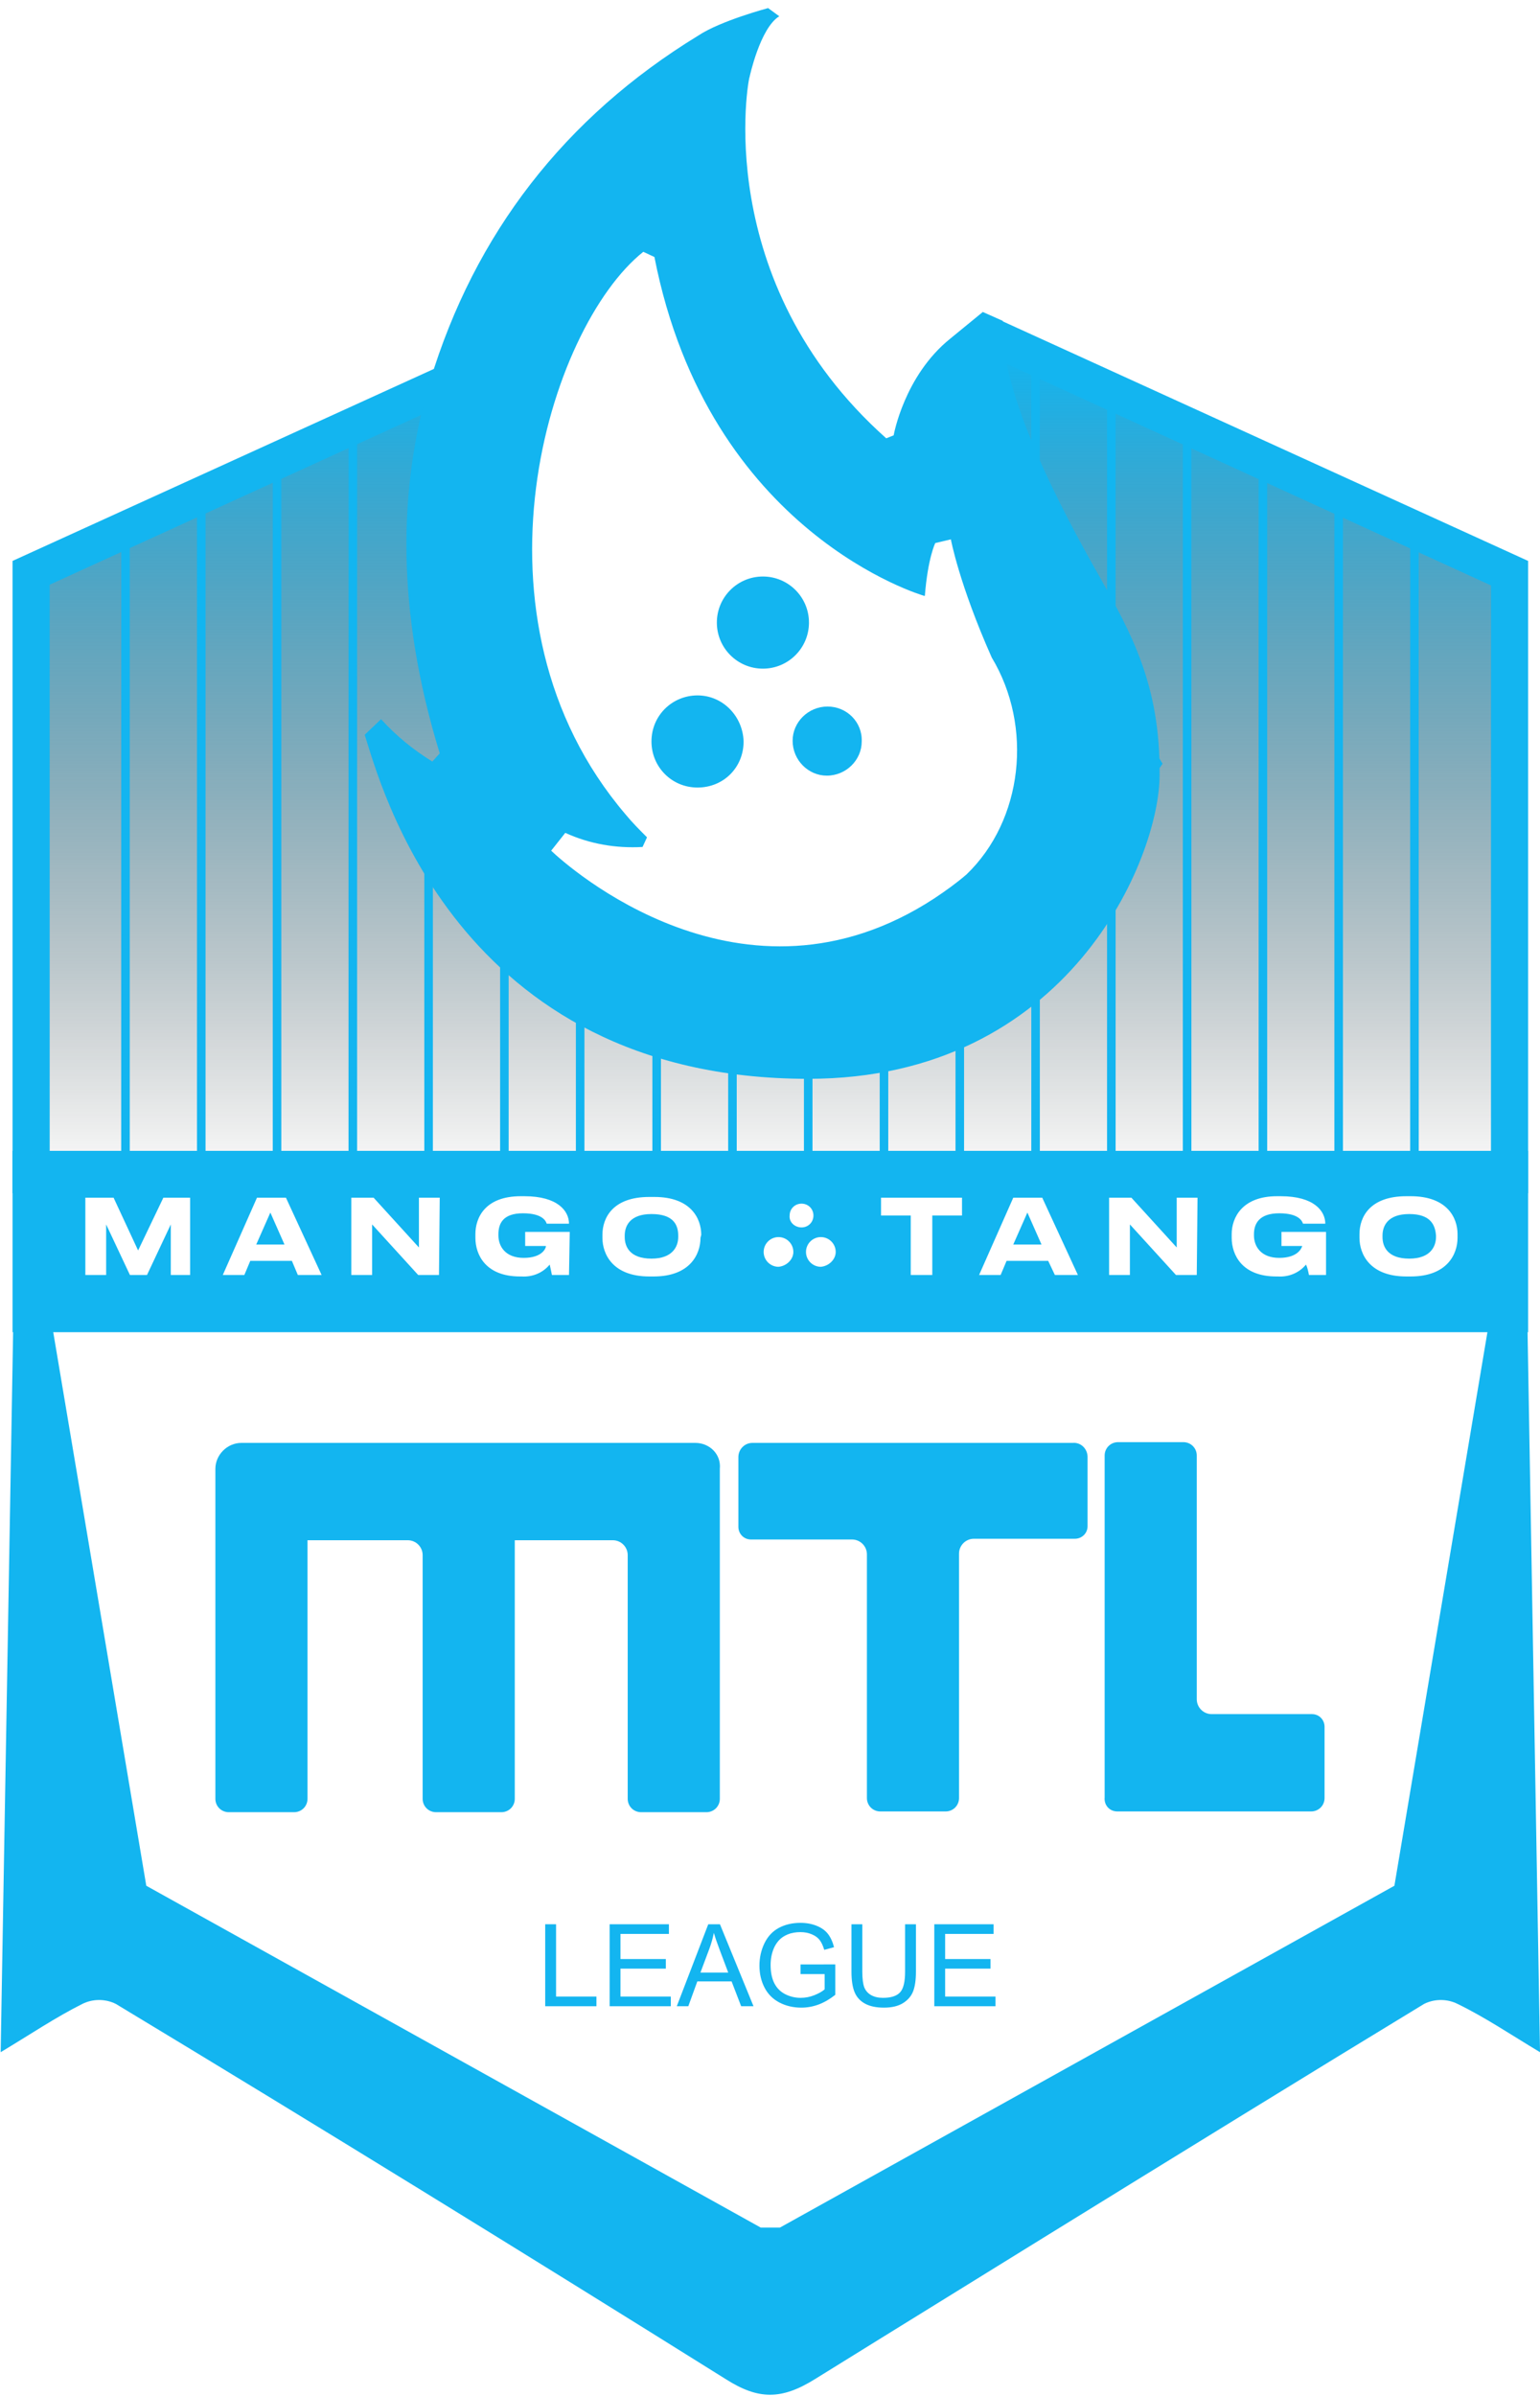 <svg width="90" height="140" viewBox="0 0 90 140" fill="none" xmlns="http://www.w3.org/2000/svg">
<path d="M1.819 69.507V34.295L27.653 22.485V48.145L32.385 57.828L57.133 59.13L66.599 45.41L55.223 27.044L52.835 30.344L52.271 29.302L58.175 20.575L88.177 34.295V69.507H1.819Z" fill="url(#paint0_linear)"/>
<path d="M47.625 139.019C45.671 140.234 44.325 140.234 42.415 139.019C30.605 131.638 18.709 124.3 6.769 117.093C6.161 116.789 5.423 116.789 4.815 117.093C3.252 117.874 1.776 118.873 0.039 119.915L0.821 74.674L2.557 74.543L8.549 110.189L44.455 130.161H45.584L81.491 110.189L87.482 74.543L89.219 74.674L90.001 119.915C88.264 118.873 86.788 117.874 85.181 117.093C84.573 116.789 83.835 116.789 83.227 117.093C71.287 124.343 47.625 139.019 47.625 139.019Z" fill="#13B5F0"/>
<path d="M58.566 21.14L87.135 34.208V67.597H2.904V34.165L26.567 23.354V47.538L26.784 47.972L31.126 56.872L31.69 58.045L32.949 58.131L56.482 59.347L57.697 59.434L58.392 58.435L67.119 45.801L67.944 44.629L67.206 43.413L57.046 27.001L55.874 25.134L58.566 21.14ZM57.784 18.404L51.011 28.477L52.748 31.603L55.179 28.217L65.339 44.629L56.612 57.263L33.08 56.047L28.738 47.103V21.053L30.561 19.186L0.733 32.776V69.724H89.305V32.776L57.784 18.404Z" fill="#13B5F0"/>
<path d="M40.635 84.312H14.107C13.282 84.312 12.587 85.007 12.587 85.832V105.109C12.587 105.544 12.934 105.891 13.368 105.891H17.189C17.623 105.891 17.971 105.544 17.971 105.109V90H23.832C24.31 90 24.7 90.391 24.7 90.868V105.109C24.7 105.544 25.048 105.891 25.482 105.891H29.303C29.737 105.891 30.084 105.544 30.084 105.109V90H35.815C36.293 90 36.684 90.391 36.684 90.868V105.109C36.684 105.544 37.031 105.891 37.465 105.891H41.286C41.72 105.891 42.068 105.544 42.068 105.109V85.832C42.154 84.964 41.46 84.312 40.635 84.312Z" fill="#13B5F0"/>
<path d="M62.69 84.312H43.977C43.5 84.312 43.152 84.703 43.152 85.137V89.219C43.152 89.609 43.456 89.957 43.89 89.957H49.795C50.273 89.957 50.664 90.347 50.664 90.825V105.066C50.664 105.5 51.011 105.847 51.445 105.847H55.266C55.7 105.847 56.047 105.5 56.047 105.066V90.782C56.047 90.304 56.438 89.913 56.916 89.913H62.821C63.211 89.913 63.559 89.609 63.559 89.175V85.137C63.559 84.66 63.168 84.269 62.69 84.312Z" fill="#13B5F0"/>
<path d="M65.296 105.847H76.627C77.062 105.847 77.409 105.5 77.409 105.066V100.898C77.409 100.507 77.105 100.16 76.671 100.16H70.809C70.332 100.16 69.941 99.769 69.941 99.291V85.05C69.941 84.616 69.594 84.269 69.16 84.269H65.339C64.905 84.269 64.557 84.616 64.557 85.05V105.023C64.514 105.5 64.861 105.847 65.296 105.847Z" fill="#13B5F0"/>
<path d="M31.863 117.229V112.439H32.497V116.664H34.857V117.229H31.863Z" fill="#13B5F0"/>
<path d="M35.628 117.229V112.439H39.092V113.004H36.262V114.471H38.912V115.033H36.262V116.664H39.203V117.229H35.628Z" fill="#13B5F0"/>
<path d="M39.553 117.229L41.392 112.439H42.075L44.036 117.229H43.314L42.755 115.778H40.752L40.226 117.229H39.553ZM40.935 115.262H42.559L42.059 113.935C41.907 113.532 41.793 113.201 41.719 112.942C41.658 113.249 41.572 113.554 41.461 113.857L40.935 115.262Z" fill="#13B5F0"/>
<path d="M46.784 115.35V114.788L48.814 114.785V116.563C48.502 116.811 48.181 116.998 47.85 117.125C47.519 117.249 47.179 117.311 46.83 117.311C46.36 117.311 45.931 117.211 45.546 117.01C45.163 116.808 44.873 116.516 44.677 116.135C44.481 115.753 44.383 115.328 44.383 114.857C44.383 114.391 44.48 113.956 44.673 113.553C44.87 113.148 45.151 112.847 45.517 112.651C45.883 112.455 46.304 112.357 46.781 112.357C47.128 112.357 47.44 112.414 47.719 112.527C48 112.638 48.22 112.794 48.379 112.994C48.538 113.195 48.659 113.456 48.742 113.779L48.17 113.935C48.098 113.691 48.009 113.5 47.902 113.36C47.795 113.221 47.643 113.11 47.444 113.027C47.246 112.942 47.026 112.899 46.784 112.899C46.495 112.899 46.244 112.944 46.033 113.033C45.822 113.121 45.651 113.236 45.52 113.38C45.391 113.524 45.291 113.682 45.219 113.854C45.097 114.15 45.036 114.471 45.036 114.818C45.036 115.245 45.109 115.602 45.255 115.89C45.403 116.177 45.618 116.391 45.899 116.53C46.18 116.67 46.478 116.739 46.794 116.739C47.069 116.739 47.337 116.687 47.598 116.582C47.86 116.476 48.058 116.362 48.193 116.243V115.35H46.784Z" fill="#13B5F0"/>
<path d="M52.895 112.439H53.529V115.207C53.529 115.688 53.475 116.07 53.366 116.354C53.257 116.637 53.06 116.868 52.775 117.046C52.491 117.223 52.119 117.311 51.657 117.311C51.208 117.311 50.841 117.234 50.556 117.079C50.27 116.924 50.066 116.701 49.944 116.409C49.822 116.115 49.761 115.714 49.761 115.207V112.439H50.395V115.203C50.395 115.619 50.434 115.927 50.51 116.125C50.588 116.321 50.721 116.472 50.908 116.579C51.098 116.686 51.329 116.739 51.601 116.739C52.068 116.739 52.4 116.634 52.598 116.422C52.796 116.211 52.895 115.805 52.895 115.203V112.439Z" fill="#13B5F0"/>
<path d="M54.601 117.229V112.439H58.065V113.004H55.235V114.471H57.885V115.033H55.235V116.664H58.176V117.229H54.601Z" fill="#13B5F0"/>
<path d="M38.073 70.94C36.814 70.94 36.51 71.634 36.51 72.199V72.286C36.51 72.85 36.814 73.545 38.073 73.545C39.332 73.545 39.636 72.807 39.636 72.286V72.199C39.636 71.591 39.375 70.94 38.073 70.94Z" fill="#13B5F0"/>
<path d="M14.975 72.72H16.625L15.8 70.853L14.975 72.72Z" fill="#13B5F0"/>
<path d="M59.217 72.72H60.867L60.042 70.853L59.217 72.72Z" fill="#13B5F0"/>
<path d="M0.733 67.249V77.843H89.305V67.249H0.733ZM11.197 74.5H9.981V71.547L8.592 74.5H7.593L6.204 71.547V74.5H4.988V69.984H6.638L8.071 73.067L9.547 69.984H11.11V74.5H11.197ZM17.406 74.5L17.058 73.675H14.627L14.28 74.5H13.021L15.018 69.984H16.711L18.795 74.5H17.406ZM25.655 74.5H24.439L21.748 71.547V74.5H20.532V69.984H21.834L24.483 72.893V69.984H25.699L25.655 74.5ZM33.253 74.5H32.255C32.211 74.283 32.168 74.066 32.124 73.892C31.734 74.37 31.126 74.63 30.474 74.587H30.388C28.39 74.587 27.783 73.328 27.783 72.329V72.112C27.783 71.157 28.347 69.898 30.431 69.898H30.648C32.602 69.898 33.253 70.766 33.253 71.504H31.951C31.907 71.374 31.734 70.896 30.561 70.896C29.389 70.896 29.129 71.504 29.129 72.112V72.199C29.129 72.807 29.519 73.501 30.605 73.501C31.69 73.501 31.907 72.937 31.907 72.807H30.692V71.982H33.297L33.253 74.5ZM40.938 72.329C40.938 73.284 40.33 74.587 38.203 74.587H37.942C35.815 74.587 35.207 73.284 35.207 72.329V72.155C35.207 71.157 35.815 69.941 37.942 69.941H38.246C40.374 69.941 40.982 71.2 40.982 72.155L40.938 72.329ZM45.497 74.022C45.019 74.022 44.629 73.632 44.629 73.154C44.629 72.676 45.019 72.286 45.497 72.286C45.975 72.286 46.365 72.676 46.365 73.154C46.365 73.588 45.975 73.979 45.497 74.022ZM46.148 71.026C46.148 70.636 46.452 70.332 46.843 70.332C47.234 70.332 47.538 70.636 47.538 71.026C47.538 71.417 47.234 71.721 46.843 71.721C46.452 71.721 46.105 71.417 46.148 71.026C46.105 71.026 46.105 71.026 46.148 71.026ZM47.972 74.022C47.494 74.022 47.103 73.632 47.103 73.154C47.103 72.676 47.494 72.286 47.972 72.286C48.449 72.286 48.84 72.676 48.84 73.154C48.84 73.588 48.449 73.979 47.972 74.022ZM56.221 71.026H54.484V74.5H53.225V71.026H51.489V69.984H56.221V71.026ZM61.648 74.5L61.258 73.675H58.826L58.479 74.5H57.22L59.217 69.984H60.91L62.994 74.5H61.648ZM69.941 74.5H68.725L66.034 71.547V74.5H64.818V69.984H66.12L68.769 72.893V69.984H69.985L69.941 74.5ZM77.496 74.5H76.497C76.454 74.283 76.41 74.066 76.324 73.892C75.933 74.37 75.325 74.63 74.674 74.587H74.587C72.59 74.587 71.982 73.328 71.982 72.329V72.112C71.982 71.157 72.59 69.898 74.63 69.898H74.847C76.801 69.898 77.452 70.766 77.452 71.504H76.15C76.106 71.374 75.933 70.896 74.76 70.896C73.588 70.896 73.284 71.504 73.284 72.112V72.199C73.284 72.807 73.675 73.501 74.76 73.501C75.846 73.501 76.063 72.937 76.106 72.807H74.891V71.982H77.496V74.5ZM85.181 72.329C85.181 73.284 84.573 74.587 82.445 74.587H82.185C80.058 74.587 79.45 73.284 79.45 72.329V72.112C79.45 71.113 80.058 69.898 82.185 69.898H82.445C84.573 69.898 85.181 71.157 85.181 72.112V72.329Z" fill="#13B5F0"/>
<path d="M82.359 70.94C81.1 70.94 80.796 71.634 80.796 72.199V72.286C80.796 72.85 81.1 73.545 82.359 73.545C83.618 73.545 83.922 72.807 83.922 72.286V72.199C83.879 71.591 83.618 70.94 82.359 70.94Z" fill="#13B5F0"/>
<path d="M7.333 30.909V67.249" stroke="#13B5F0" stroke-width="0.5" stroke-miterlimit="10"/>
<path d="M11.762 28.825V67.249" stroke="#13B5F0" stroke-width="0.5" stroke-miterlimit="10"/>
<path d="M16.19 26.654V67.249" stroke="#13B5F0" stroke-width="0.5" stroke-miterlimit="10"/>
<path d="M20.619 24.483V67.249" stroke="#13B5F0" stroke-width="0.5" stroke-miterlimit="10"/>
<path d="M25.048 48.797V67.249" stroke="#13B5F0" stroke-width="0.5" stroke-miterlimit="10"/>
<path d="M29.477 52.27V67.249" stroke="#13B5F0" stroke-width="0.5" stroke-miterlimit="10"/>
<path d="M33.905 56.612V67.249" stroke="#13B5F0" stroke-width="0.5" stroke-miterlimit="10"/>
<path d="M38.377 56.612V67.249" stroke="#13B5F0" stroke-width="0.5" stroke-miterlimit="10"/>
<path d="M42.806 56.612V67.249" stroke="#13B5F0" stroke-width="0.5" stroke-miterlimit="10"/>
<path d="M47.234 60.954V67.249" stroke="#13B5F0" stroke-width="0.5" stroke-miterlimit="10"/>
<path d="M51.662 58.783V67.249" stroke="#13B5F0" stroke-width="0.5" stroke-miterlimit="10"/>
<path d="M56.092 56.612V67.249" stroke="#13B5F0" stroke-width="0.5" stroke-miterlimit="10"/>
<path d="M60.52 20.575V67.249" stroke="#13B5F0" stroke-width="0.5" stroke-miterlimit="10"/>
<path d="M64.948 22.746V67.249" stroke="#13B5F0" stroke-width="0.5" stroke-miterlimit="10"/>
<path d="M69.377 24.483V67.249" stroke="#13B5F0" stroke-width="0.5" stroke-miterlimit="10"/>
<path d="M73.806 26.654V67.249" stroke="#13B5F0" stroke-width="0.5" stroke-miterlimit="10"/>
<path d="M78.234 28.825V67.249" stroke="#13B5F0" stroke-width="0.5" stroke-miterlimit="10"/>
<path d="M82.663 30.909V67.249" stroke="#13B5F0" stroke-width="0.5" stroke-miterlimit="10"/>
<path d="M44.585 39.071C46.072 39.071 47.277 37.866 47.277 36.379C47.277 34.892 46.072 33.687 44.585 33.687C43.099 33.687 41.894 34.892 41.894 36.379C41.894 37.866 43.099 39.071 44.585 39.071Z" fill="#13B5F0"/>
<path d="M48.363 41.285C47.234 41.285 46.322 42.197 46.322 43.283C46.322 44.411 47.234 45.323 48.319 45.323C49.448 45.323 50.36 44.411 50.36 43.326C50.404 42.197 49.492 41.285 48.363 41.285Z" fill="#13B5F0"/>
<path d="M40.765 40.634C39.289 40.634 38.073 41.806 38.073 43.326C38.073 44.802 39.245 46.018 40.765 46.018C42.285 46.018 43.457 44.846 43.457 43.326C43.414 41.85 42.241 40.634 40.765 40.634Z" fill="#13B5F0"/>
<path d="M64.254 33.687C62.126 29.953 58.349 22.876 58.609 18.752L57.437 18.23L55.527 19.794C52.835 21.965 52.227 25.438 52.227 25.438L51.793 25.612C41.459 16.407 43.76 4.467 43.804 4.511C43.804 4.511 44.412 1.645 45.541 0.95L44.889 0.473C44.889 0.473 42.111 1.211 40.808 2.079C32.993 6.855 27.739 13.672 25.134 22.268C23.267 28.477 23.137 35.684 25.699 44.021L25.265 44.498C24.136 43.804 23.137 42.979 22.269 42.023L21.314 42.935C22.182 45.627 26.61 63.038 47.234 63.038C62.473 63.038 67.77 50.142 67.77 45.28C67.814 39.983 66.077 36.944 64.254 33.687ZM56.482 51.098C55.874 51.619 55.266 52.053 54.615 52.487C43.413 59.825 33.123 50.577 32.211 49.708L33.036 48.666C34.469 49.318 35.989 49.578 37.552 49.491L37.812 48.927C37.378 48.493 36.944 48.059 36.553 47.581C26.784 36.119 32.038 19.142 37.595 14.714L38.246 15.018C41.416 31.212 54.007 34.816 54.007 34.816H54.05C54.224 32.602 54.658 31.733 54.658 31.733L55.57 31.516C55.57 31.516 56.048 34.121 57.958 38.42C60.389 42.458 59.782 47.928 56.482 51.098Z" fill="#13B5F0"/>
<defs>
<linearGradient id="paint0_linear" x1="45.003" y1="20.575" x2="45.003" y2="69.49" gradientUnits="userSpaceOnUse">
<stop stop-color="#13B5F0"/>
<stop offset="1" stop-opacity="0"/>
</linearGradient>
</defs>
</svg>
